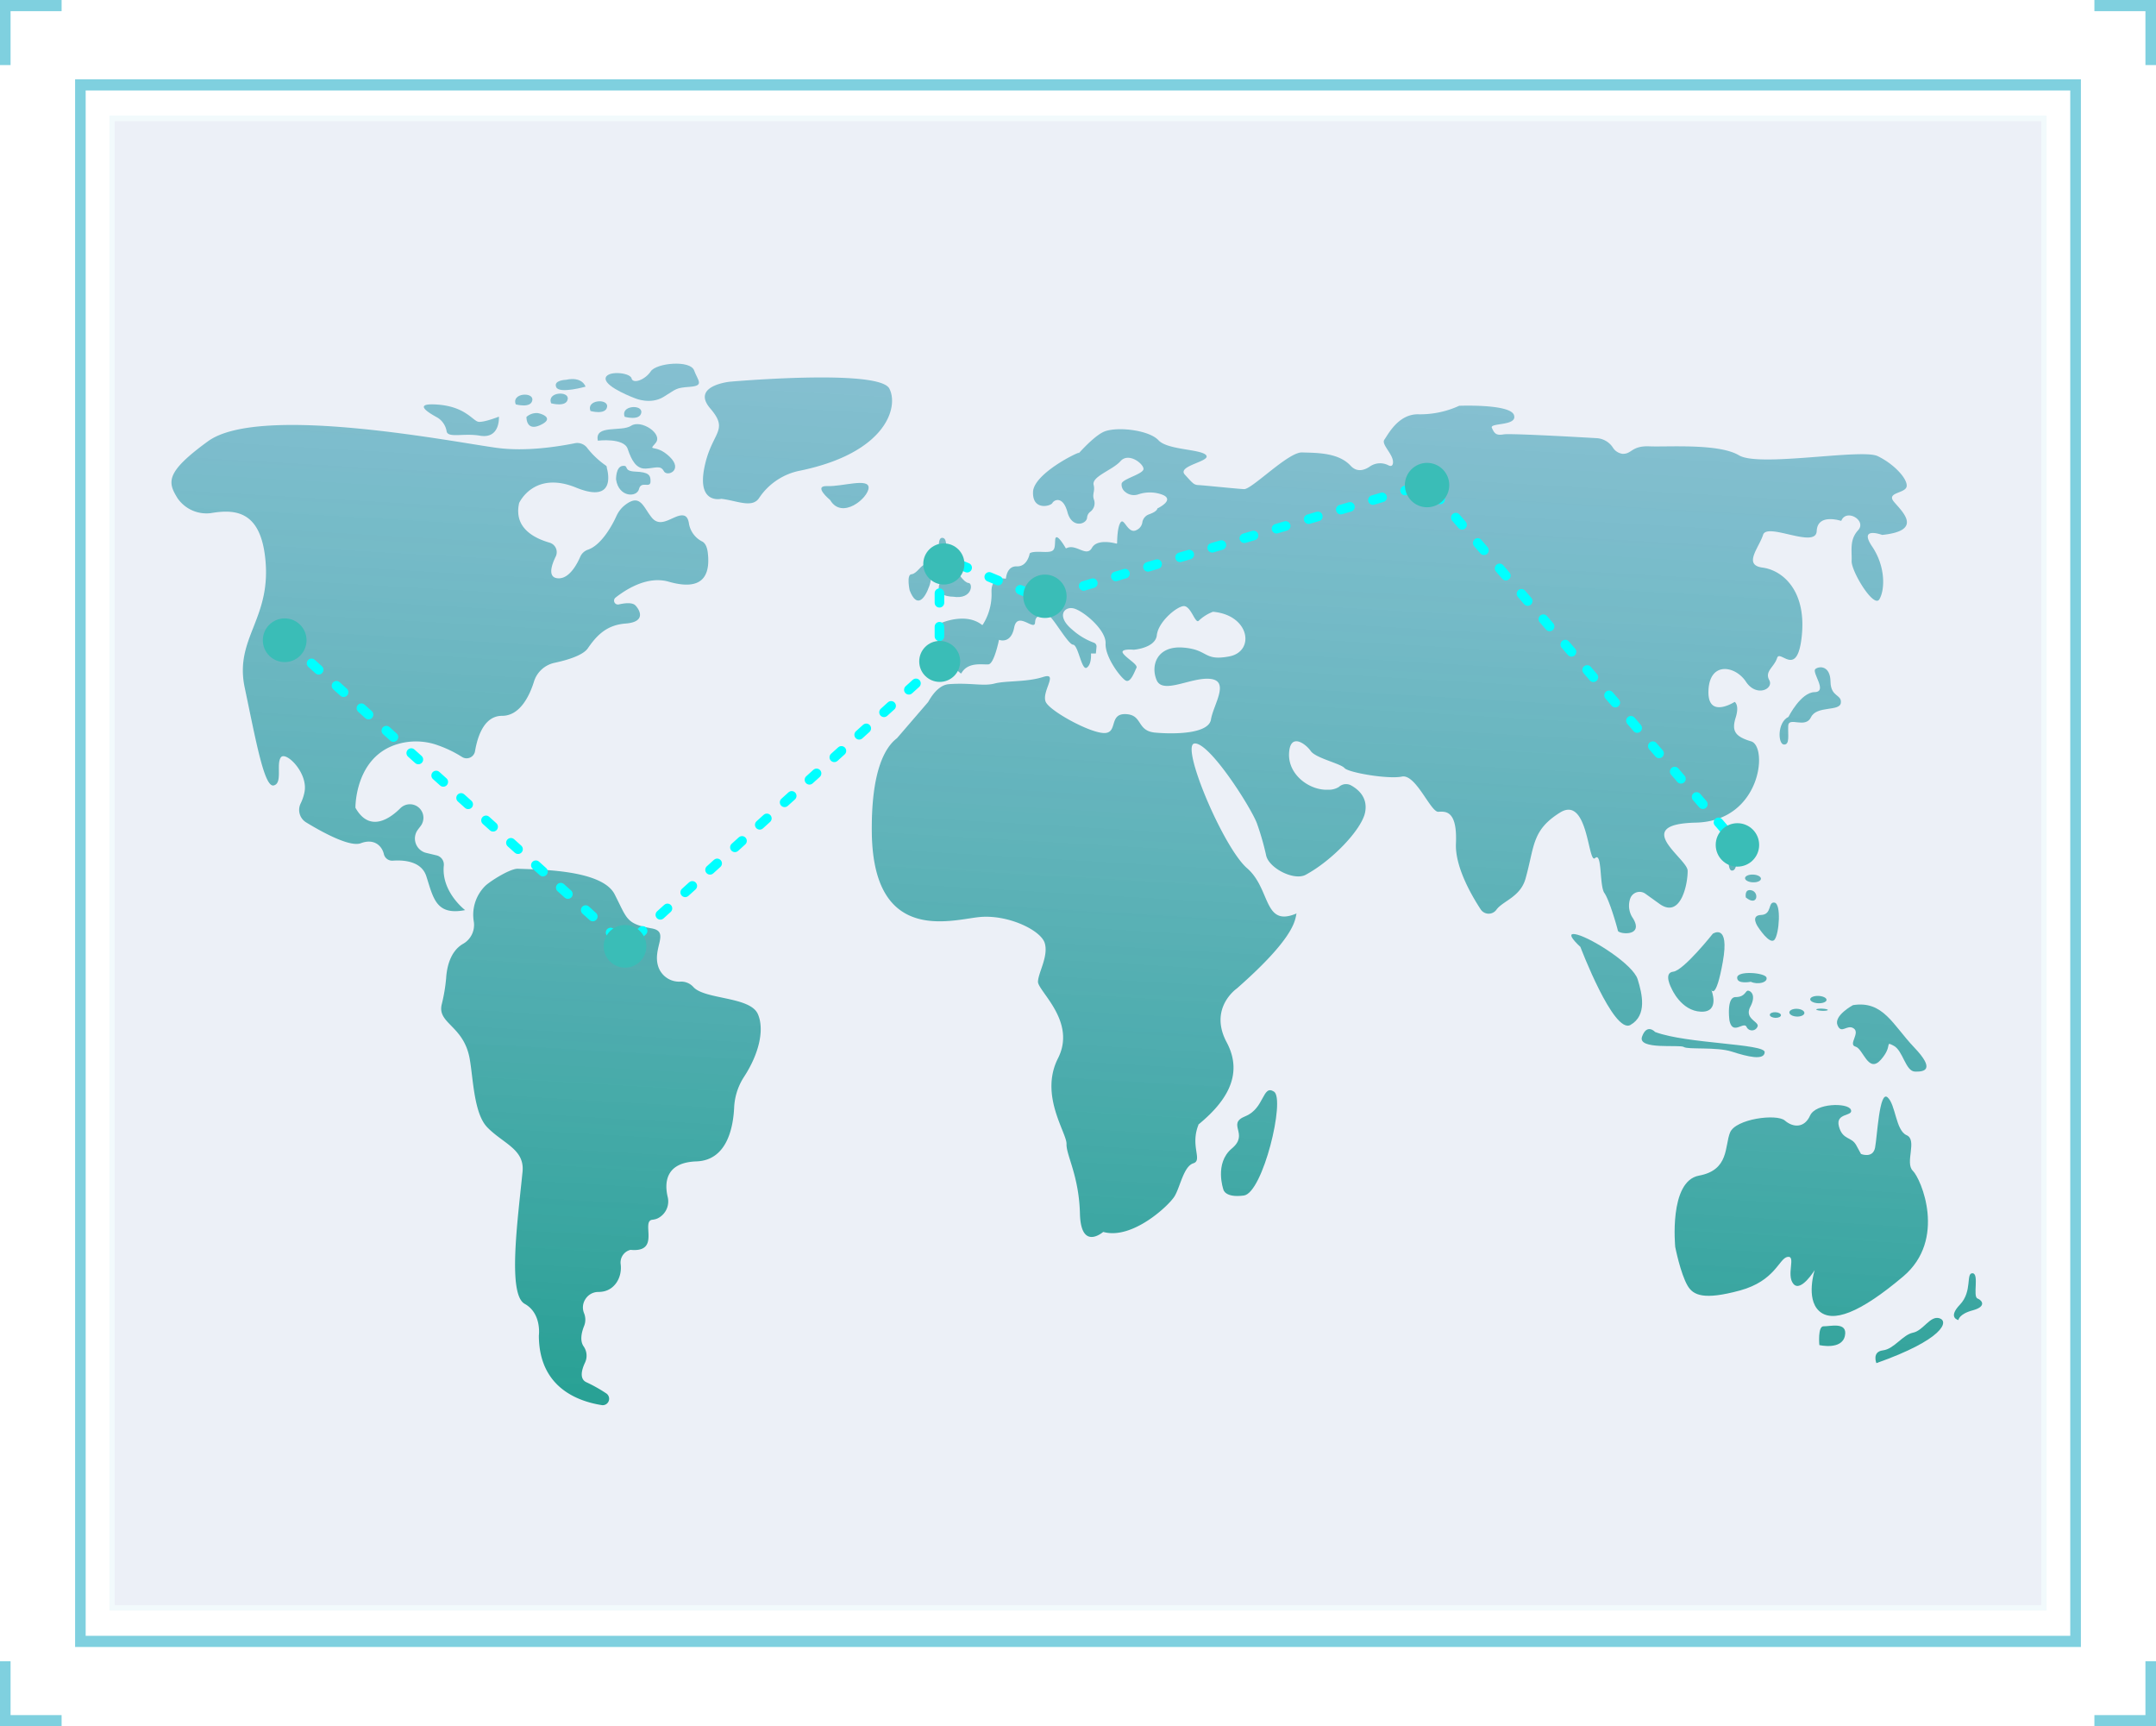 <svg xmlns="http://www.w3.org/2000/svg" xmlns:xlink="http://www.w3.org/1999/xlink" viewBox="0 0 506.13 405.17" ><defs><style>.cls-1{isolation:isolate;}.cls-2{fill:#7fd0df;}.cls-3{opacity:0.1;}.cls-3,.cls-5{mix-blend-mode:screen;}.cls-4{fill:#3b69b2;}.cls-6{fill:url(#linear-gradient);}.cls-7{fill:url(#linear-gradient-2);}.cls-8{fill:url(#linear-gradient-3);}.cls-9{fill:url(#linear-gradient-4);}.cls-10{fill:url(#linear-gradient-5);}.cls-11{fill:url(#linear-gradient-6);}.cls-12{fill:url(#linear-gradient-7);}.cls-13{fill:url(#linear-gradient-8);}.cls-14{fill:url(#linear-gradient-9);}.cls-15{fill:url(#linear-gradient-10);}.cls-16{fill:url(#linear-gradient-11);}.cls-17{fill:url(#linear-gradient-12);}.cls-18{fill:url(#linear-gradient-13);}.cls-19{fill:url(#linear-gradient-14);}.cls-20{fill:url(#linear-gradient-15);}.cls-21{fill:url(#linear-gradient-16);}.cls-22{fill:url(#linear-gradient-17);}.cls-23{fill:url(#linear-gradient-18);}.cls-24{fill:url(#linear-gradient-19);}.cls-25{fill:url(#linear-gradient-20);}.cls-26{fill:url(#linear-gradient-21);}.cls-27{fill:url(#linear-gradient-22);}.cls-28{fill:url(#linear-gradient-23);}.cls-29{fill:url(#linear-gradient-24);}.cls-30{fill:url(#linear-gradient-25);}.cls-31{fill:url(#linear-gradient-26);}.cls-32{fill:url(#linear-gradient-27);}.cls-33{fill:url(#linear-gradient-28);}.cls-34{fill:url(#linear-gradient-29);}.cls-35{fill:url(#linear-gradient-30);}.cls-36{fill:url(#linear-gradient-31);}.cls-37{fill:url(#linear-gradient-32);}.cls-38{fill:url(#linear-gradient-33);}.cls-39{fill:url(#linear-gradient-34);}.cls-40{fill:url(#linear-gradient-35);}.cls-41{fill:url(#linear-gradient-36);}.cls-42{fill:url(#linear-gradient-37);}.cls-43{fill:url(#linear-gradient-38);}.cls-44{fill:none;stroke:aqua;stroke-linecap:round;stroke-linejoin:round;stroke-width:2.25px;stroke-dasharray:2.25 5.62;}.cls-45{fill:#3abdb7;}</style><linearGradient id="linear-gradient" x1="86.44" y1="414.53" x2="115.26" y2="-85.16" gradientUnits="userSpaceOnUse"><stop offset="0" stop-color="#009379"/><stop offset="1" stop-color="#7ab2e0" stop-opacity="0.5"/></linearGradient><linearGradient id="linear-gradient-2" x1="130.82" y1="417.09" x2="159.65" y2="-82.6" xlink:href="#linear-gradient"/><linearGradient id="linear-gradient-3" x1="310.58" y1="427.46" x2="339.41" y2="-72.23" xlink:href="#linear-gradient"/><linearGradient id="linear-gradient-4" x1="284.1" y1="425.93" x2="312.93" y2="-73.76" xlink:href="#linear-gradient"/><linearGradient id="linear-gradient-5" x1="414.47" y1="433.45" x2="443.3" y2="-66.24" xlink:href="#linear-gradient"/><linearGradient id="linear-gradient-6" x1="423.14" y1="433.95" x2="451.97" y2="-65.74" xlink:href="#linear-gradient"/><linearGradient id="linear-gradient-7" x1="365.46" y1="430.63" x2="394.29" y2="-69.07" xlink:href="#linear-gradient"/><linearGradient id="linear-gradient-8" x1="386.34" y1="431.83" x2="415.17" y2="-67.86" xlink:href="#linear-gradient"/><linearGradient id="linear-gradient-9" x1="430.79" y1="434.4" x2="459.62" y2="-65.3" xlink:href="#linear-gradient"/><linearGradient id="linear-gradient-10" x1="441.27" y1="435" x2="470.09" y2="-64.69" xlink:href="#linear-gradient"/><linearGradient id="linear-gradient-11" x1="454.6" y1="435.77" x2="483.43" y2="-63.92" xlink:href="#linear-gradient"/><linearGradient id="linear-gradient-12" x1="389.06" y1="431.99" x2="417.89" y2="-67.71" xlink:href="#linear-gradient"/><linearGradient id="linear-gradient-13" x1="394.86" y1="432.32" x2="423.69" y2="-67.37" xlink:href="#linear-gradient"/><linearGradient id="linear-gradient-14" x1="402.29" y1="432.75" x2="431.12" y2="-66.94" xlink:href="#linear-gradient"/><linearGradient id="linear-gradient-15" x1="398.23" y1="432.52" x2="427.06" y2="-67.18" xlink:href="#linear-gradient"/><linearGradient id="linear-gradient-16" x1="398.06" y1="432.51" x2="426.89" y2="-67.19" xlink:href="#linear-gradient"/><linearGradient id="linear-gradient-17" x1="399.57" y1="432.6" x2="428.4" y2="-67.1" xlink:href="#linear-gradient"/><linearGradient id="linear-gradient-18" x1="405.53" y1="432.94" x2="434.36" y2="-66.76" gradientTransform="translate(636.97 -188.34) rotate(87.55)" xlink:href="#linear-gradient"/><linearGradient id="linear-gradient-19" x1="410.51" y1="433.23" x2="439.34" y2="-66.47" gradientTransform="translate(641.25 -193.88) rotate(87.55)" xlink:href="#linear-gradient"/><linearGradient id="linear-gradient-20" x1="415.36" y1="433.51" x2="444.19" y2="-66.19" gradientTransform="translate(643 -201.86) rotate(87.55)" xlink:href="#linear-gradient"/><linearGradient id="linear-gradient-21" x1="417.38" y1="433.62" x2="446.21" y2="-66.07" gradientTransform="translate(648.17 -200.41) rotate(87.56)" xlink:href="#linear-gradient"/><linearGradient id="linear-gradient-22" x1="398.44" y1="432.53" x2="427.27" y2="-67.16" gradientTransform="translate(599.91 -213.77) rotate(87.55)" xlink:href="#linear-gradient"/><linearGradient id="linear-gradient-23" x1="409.69" y1="433.18" x2="438.51" y2="-66.52" xlink:href="#linear-gradient"/><linearGradient id="linear-gradient-24" x1="207.78" y1="421.53" x2="236.61" y2="-78.16" xlink:href="#linear-gradient"/><linearGradient id="linear-gradient-25" x1="199.47" y1="421.05" x2="228.29" y2="-78.64" xlink:href="#linear-gradient"/><linearGradient id="linear-gradient-26" x1="205.84" y1="421.42" x2="234.67" y2="-78.28" xlink:href="#linear-gradient"/><linearGradient id="linear-gradient-27" x1="168.7" y1="419.28" x2="197.53" y2="-80.42" xlink:href="#linear-gradient"/><linearGradient id="linear-gradient-28" x1="180.74" y1="419.97" x2="209.57" y2="-79.72" xlink:href="#linear-gradient"/><linearGradient id="linear-gradient-29" x1="89.97" y1="414.73" x2="118.8" y2="-84.96" xlink:href="#linear-gradient"/><linearGradient id="linear-gradient-30" x1="131.09" y1="417.11" x2="159.92" y2="-82.59" xlink:href="#linear-gradient"/><linearGradient id="linear-gradient-31" x1="131.45" y1="417.13" x2="160.28" y2="-82.57" xlink:href="#linear-gradient"/><linearGradient id="linear-gradient-32" x1="134.22" y1="417.29" x2="163.05" y2="-82.41" xlink:href="#linear-gradient"/><linearGradient id="linear-gradient-33" x1="107.67" y1="415.75" x2="136.5" y2="-83.94" xlink:href="#linear-gradient"/><linearGradient id="linear-gradient-34" x1="115.17" y1="416.19" x2="143.99" y2="-83.51" xlink:href="#linear-gradient"/><linearGradient id="linear-gradient-35" x1="112.67" y1="416.04" x2="141.5" y2="-83.65" xlink:href="#linear-gradient"/><linearGradient id="linear-gradient-36" x1="130.07" y1="417.05" x2="158.9" y2="-82.65" xlink:href="#linear-gradient"/><linearGradient id="linear-gradient-37" x1="121.98" y1="416.58" x2="150.81" y2="-83.11" xlink:href="#linear-gradient"/><linearGradient id="linear-gradient-38" x1="104.4" y1="415.57" x2="133.23" y2="-84.13" xlink:href="#linear-gradient"/></defs><g class="cls-1"><g id="Layer_2" data-name="Layer 2"><g id="OBJECTS"><path class="cls-2" d="M488.5,386.56H17.63V18.62H488.5ZM20.11,383.94H486V21.23H20.11Z"/><g class="cls-3"><rect class="cls-4" x="26.31" y="27.78" width="453.51" height="349.62"/><path class="cls-2" d="M480.44,378H25.69V27.12H480.44ZM26.93,376.74H479.2V28.43H26.93Z"/></g><polygon class="cls-2" points="14.46 405.17 0 405.17 0 389.9 2.48 389.9 2.48 402.55 14.46 402.55 14.46 405.17"/><polygon class="cls-2" points="2.48 15.27 0 15.27 0 0 14.46 0 14.46 2.62 2.48 2.62 2.48 15.27"/><polygon class="cls-2" points="506.13 405.17 491.67 405.17 491.67 402.55 503.65 402.55 503.65 389.9 506.13 389.9 506.13 405.17"/><polygon class="cls-2" points="506.13 15.27 503.65 15.27 503.65 2.62 491.67 2.62 491.67 0 506.13 0 506.13 15.27"/><g id="element"><g id="chart_6" data-name="chart 6" class="cls-5"><g id="map"><path class="cls-6" d="M142.44,109.78a.49.49,0,0,0-.2-.5,20,20,0,0,1-4.34-4.08,2.91,2.91,0,0,0-3-1.16c-3.65.73-11.3,2-18.15,1.09-9.39-1.21-55.69-10.47-67.94-1.55-10.07,7.33-9.48,9.6-7.09,13.42a8.26,8.26,0,0,0,7.81,3.43c5.8-1,11.4-.38,12.68,10.09,1.8,14.65-7.24,19.06-4.77,30.83,2.69,12.8,4.62,23.48,6.8,23s.54-5,1.69-6.58,6.53,3.69,5.53,8.24a10.8,10.8,0,0,1-.88,2.57,3.43,3.43,0,0,0,1.32,4.46c4,2.44,10.3,5.82,12.81,4.87,3-1.14,4.9.48,5.4,2.53A2,2,0,0,0,92.27,202c2.54-.17,6.67.12,7.81,3.66,1.67,5.2,2.3,9.27,9.11,7.95,0,0-5.65-4.28-5-10.49a2.22,2.22,0,0,0-1.72-2.36l-2.38-.57a3.47,3.47,0,0,1-2-5.45l.69-.91a3.18,3.18,0,0,0-1.91-5h0a3.19,3.19,0,0,0-2.9.88c-2.19,2.19-7.11,5.95-10.53-.12,0,0-.18-12.12,10.09-15A15.16,15.16,0,0,1,103,175a27.41,27.41,0,0,1,5.44,2.65,2,2,0,0,0,3.08-1.38c.62-3.61,2.21-8.27,6.35-8.26s6.41-4.59,7.47-8a6.47,6.47,0,0,1,4.83-4.44c3-.64,6.66-1.74,7.81-3.39,2-2.88,4.28-5.48,8.88-5.83s3.56-2.89,2.34-4.22c-.69-.75-2.32-.63-3.92-.27a.91.91,0,0,1-.79-1.59c3-2.35,7.8-5.09,12.5-3.74,7.73,2.22,9.77-1.2,9.19-6.62-.17-1.63-.67-2.44-1.29-2.79a5.82,5.82,0,0,1-3.15-4.19c-.13-.95-.46-1.71-1.12-1.9-2.13-.63-5.27,3.28-7.58.49-2.06-2.49-2.69-5.78-6.29-3a6.79,6.79,0,0,0-2,2.51c-1,2.23-3.56,6.92-6.76,8a3,3,0,0,0-1.79,1.69c-.88,2-2.74,5.31-5.37,5-2.24-.26-1.41-3-.37-5.11a2.32,2.32,0,0,0-1.47-3.25c-3.44-1-8.46-3.37-7.12-9.3,0,0,3.43-7.68,13.38-3.61S142.44,109.78,142.44,109.78Z"/><path class="cls-7" d="M103.68,235.81a39.5,39.5,0,0,0,1.05-6.2c.17-2.71,1-6.25,3.83-8a5.11,5.11,0,0,0,2.66-5.35,9.56,9.56,0,0,1,2.72-8.36c1.3-1.21,5.88-4.06,7.62-4,4.85.21,19.74.16,22.73,6s2.66,6.91,8.69,8c4.43.78,0,4.69,1.61,9.14a5.17,5.17,0,0,0,5.06,3.36,3.84,3.84,0,0,1,3.14,1.28c2.71,2.95,13.27,2.19,15.11,6.31,1.56,3.49.43,9.17-3.3,14.85a14.45,14.45,0,0,0-2.26,7.22c-.25,4.84-1.78,12.29-8.87,12.53-7.53.26-7.42,5.38-6.74,8.29A4.42,4.42,0,0,1,154.3,286a4,4,0,0,1-1.13.28c-2.85.28,2.1,7.78-5.16,7.07a3.06,3.06,0,0,0-2.31,3.34c.4,3-1.3,6-4.24,6.46a6.07,6.07,0,0,1-1,.08,3.58,3.58,0,0,0-3.07,1.75,3.53,3.53,0,0,0-.3,3.19,4,4,0,0,1,.05,3c-.58,1.43-1.1,3.47-.12,4.85a3.81,3.81,0,0,1,.3,3.83c-.82,1.75-1.33,3.87.42,4.61a34.76,34.76,0,0,1,4.58,2.58,1.51,1.51,0,0,1-1,2.76c-6-.94-14.8-4.37-14.82-16.35,0,0,.71-5.19-3.33-7.43s-1.65-19.53-.5-31c.53-5.31-4.59-6.61-8.3-10.45-3.16-3.28-3.29-11.62-4.12-16.13C108.85,240.72,102.68,240.26,103.68,235.81Z"/><path id="_Clipping_Path_" data-name="&lt;Clipping Path&gt;" class="cls-8" d="M441.85,125.55h0c9.76-1,4.69-5.47,2.76-7.78s2.91-1.9,3-3.72-3.06-5.19-6.83-7-27.8,2.66-32.54-.18-16.72-1.93-21-2.11-4.13,1.85-6.35,1.75A3.13,3.13,0,0,1,378.6,105a4.89,4.89,0,0,0-3.77-2.16c-6.15-.36-20.41-1.14-21.84-.89-1.84.33-2.21-.3-2.77-1.54s6.09-.35,5.19-3-12.85-2.17-12.86-2.17a22.07,22.07,0,0,1-9.4,2c-4.85-.21-7.29,4.75-8.15,5.93s2.28,3.54,2,5.55c-.11.76-.59.75-1.15.45a4.21,4.21,0,0,0-4.32.36c-1.33.88-3,1.36-4.47-.22-2.9-3.16-8.17-3-11.4-3.12s-11.79,8.69-13.61,8.61-9.39-.89-10.6-.94-1.37-.35-3.3-2.46,6.17-3.08,5-4.55-9.06-1.2-11.18-3.51-9.17-3.23-12.46-2.15-9.36,8.79-9.88,9.45c0,0,3.73-4.4,3.69-4.38-.66,0-10.63,5-10.81,9.18-.19,4.44,4.1,3.41,4.54,2.62s2.5-1.71,3.55,2.18,4.53,2.82,4.6,1.21a1.87,1.87,0,0,1,.76-1.34,2.51,2.51,0,0,0,.88-2.76c-.53-1.42.29-2-.1-3.52-.52-2,4.4-3.46,6.31-5.6s5.44.64,5.39,1.85-5.09,2.35-5.14,3.49a2.15,2.15,0,0,0,.82,1.86,3.17,3.17,0,0,0,3.14.59,8.43,8.43,0,0,1,5-.11c4.2,1.19-.55,3.42-.55,3.42-.13.61-1.09,1.08-2,1.4a2.39,2.39,0,0,0-1.55,1.93,2.36,2.36,0,0,1-1.32,1.73c-2.07,1.13-2.91-3-3.77-1.78-.74,1-.82,4-.82,4.82a.16.16,0,0,1-.2.15c-.9-.24-4.56-1.06-5.71,1-1.3,2.34-3.73-1.08-6,.1l-.14,0c-.33-.58-2.41-4.08-2.5-1.85-.1,2.42-.12,2.83-3.15,2.7s-2.85.49-2.85.49-.53,3-3,2.91c-2.08-.09-2.47,2.12-2.54,2.76a.14.14,0,0,1-.17.13c-.69-.13-3.42-.39-3.22,3.33a13.27,13.27,0,0,1-2.09,7.52h-.15c-3.69-2.91-9.14-.65-9.75-.38l-.07.09a18.62,18.62,0,0,0,.18,9.59l.1.07a7.57,7.57,0,0,1,4.46,1.94.15.15,0,0,0,.26,0c1.56-2.72,5-1.92,6.34-2.05s2.47-5.76,2.47-5.76,2.79,1.13,3.56-2.88,4.81,1,4.91-1.21,2.08-1.33,2.91-1.7,4.77,6.88,6,6.93,2,6.16,3.21,5.4,1-3.33,1-3.33l1.15,0,.15-1.54a.93.93,0,0,0-.63-1,15.68,15.68,0,0,1-5-3c-3.87-3.17-2-5.55.22-5.05s7.68,5,7.54,8.22,3.5,8,4.69,8.7,2.12-2.14,2.55-2.93-2.14-2.12-3.09-3.37,2.46-.91,2.47-.91,5.08-.39,5.41-3.41,4.33-6.49,6.16-6.82,2.85,4.35,3.7,3.4a9.92,9.92,0,0,1,3.31-2.08h.05c8.64.79,9.88,9.33,3.77,10.48s-4.79-1.62-10.84-2.08-7.67,4.13-6.2,7.63,8.34-.86,12.76-.26.55,6.1,0,9.51-8.65,3.48-13.09,3.08-2.86-4.17-6.9-4.34-1.81,4.38-5,4.44-12.14-4.77-13.66-7.06,3.15-7.35-.75-6.1-8.74.84-11.4,1.54-5.66-.24-10.73.15c-2,.16-3.65,2-4.86,4.18l-7.32,8.5c-2.9,2.2-6.07,7.86-5.91,22.17C205,221.49,223,216,229.74,215.26s14.65,3.05,15.53,6.13-1.51,6.82-1.6,9,9.12,9.3,4.7,18,2.09,17.5,2,20.12,2.92,7.41,3.15,16.33c.21,8.45,4.94,4.73,5.44,4.32l.1,0c6.79,1.85,15.39-6.24,16.69-8.41s2.12-7,4.38-7.71-.78-4,1.2-9l0-.1c5.85-4.8,10.94-11.25,6.64-19.3S290.36,232,290.36,232c13.59-11.94,13.64-15.95,14-17.6,0-.11.1,0,0,0-7.81,3.33-6-5.78-11.61-10.63s-15.76-29-12.31-29.27,12.94,14.52,14.59,18.64a62.07,62.07,0,0,1,2.21,7.67c.7,3,6.61,6,9.31,4.49,6.22-3.37,13-10.52,13.89-14.52.73-3.44-1.39-5.42-3.34-6.48a2.47,2.47,0,0,0-2.79.4,4.44,4.44,0,0,1-2.55.65c-4.26.22-9.37-3.44-9.15-8.49s3.94-2.26,5.09-.59,7,2.93,7.93,4,10.21,2.66,13.48,2,6.73,8.38,8.55,8.26,4.46-.21,4.13,7.46c-.23,5.33,3.49,11.9,5.79,15.42a2.24,2.24,0,0,0,3.71.11c1.49-2.07,5.6-2.95,6.83-7.28,2.15-7.6,1.42-11.34,8.08-15.51s6.56,12.22,8.25,10.67,1,6.51,2.18,8.18,3,8,3.17,8.85,6.21,1.48,3.56-2.88a5.15,5.15,0,0,1-.61-4.78,2.33,2.33,0,0,1,3.52-1l3.3,2.37c5.11,3.66,6.69-5,6.61-7.81s-13.5-10.9,1.9-11.25,17-17.9,13-19.08-4.54-2.62-3.61-5.62c.81-2.59,0-3.43-.19-3.61h-.11c-.63.39-6.38,3.76-6.1-2.73.29-6.87,6.32-5.8,8.79-2.05s6.61,1.7,5.48-.37,1.14-3,1.84-5.18S422,159.52,423,149s-4.61-15.17-9.24-15.78-.81-4.69.13-7.69,12.41,3.36,12.59-.88c.17-4,5-2.61,5.7-2.41l.1-.06c1.2-2.85,6,0,3.92,2.27s-1.42,4.8-1.52,7.22,5.19,11.15,6.5,9,1.54-7.63-1.7-12.42S441.85,125.55,441.85,125.55Z"/><path class="cls-9" d="M287.19,279.18s-2.17-6.16,2-9.63-1.37-5.73,3.16-7.56,4-7.52,6.72-5.78S296.47,280,292,280.6,287.19,279.18,287.19,279.18Z"/><path class="cls-10" d="M393.27,292.69s-1.57-15.45,5.57-16.76,6-6.95,7.3-10.13S417.07,261.33,419,263s4.58,1.81,5.92-1.16,8.83-3.06,9.57-1.41-3.67.65-2.8,3.93,2.94,2.35,4.06,4.42l1.13,2.07s2.79,1.13,3.3-1.48,1-13.52,2.93-11.82,1.89,7.77,4.48,8.89-.48,6.46,1.46,8.36,8,16.13-2.27,24.8-16.66,11-19.78,8.06-1-9.56-1-9.56-3.26,5.33-5,3.23.69-6.65-1.35-6.33-2.85,5.63-11.24,7.9-10.91,1.15-12.25-1.15C394.49,298.88,393.27,292.69,393.27,292.69Z"/><path class="cls-11" d="M427.1,315.7s-.42-4.47,1-4.41,5.72-1.17,5,2.24S427.1,315.7,427.1,315.7Z"/><path class="cls-12" d="M371,222.24s-4.29-3.83-.69-2.86,13.07,7,14.14,10.47,2.26,8.45-1.69,10.71S371,222.24,371,222.24Z"/><path class="cls-13" d="M392.43,232.06s-2.07-3.73.37-4,9.29-8.91,9.29-8.91,4-2.66,2.35,6.58-2.71,6.56-2.71,6.56,2.2,5.36-2.45,5.16S392.43,232.06,392.43,232.06Z"/><path class="cls-14" d="M435,235.91s-4.56,2.44-3.64,4.7,2.24-.31,3.81.77-1.38,3.79.42,4.27,3,6.4,5.94,3.09.8-4.42,3-3.31,2.78,6,5,6.08,4.87-.4-.16-5.67S442.11,234.79,435,235.91Z"/><path class="cls-15" d="M440.49,319.94s-1.1-2.68,1.54-3,4.61-3.65,7.06-4.15,4-4.08,6.22-3.38S456.32,314.34,440.49,319.94Z"/><path class="cls-16" d="M459.75,309.83s-2.61-.52.36-3.63,1.33-7.43,2.95-7.36,0,5.46,1.16,5.92,2.14,1.91-1.13,2.79S459.75,309.83,459.75,309.83Z"/><path class="cls-17" d="M388.56,242.22s-1.93-2.11-3.08,1.08,8.83,1.79,9.81,2.44,7.69-.08,11.29,1.09,7.6,2.15,7.69.13S395.93,245,388.56,242.22Z"/><path class="cls-18" d="M408.7,196.67a1.83,1.83,0,0,0-2.67,1.41c-.29,2.45-.55,6.21.54,6.25,1.62.07.59-4.23,3-4.12C411.45,200.29,410.9,197.86,408.7,196.67Z"/><path class="cls-19" d="M412.69,217.55s-1.91-2.71.73-2.8,1.55-3.17,3.16-2.9,1.1,7.33,0,8.7S412.69,217.55,412.69,217.55Z"/><path class="cls-20" d="M409.84,210.64s-.41-2.14,1.39-1.66S412.58,212.89,409.84,210.64Z"/><path class="cls-21" d="M406,239.52s-.78-5.5,1.45-5.5,2.29-1.52,2.9-1.5,2,1,.55,3.77,1.88,3.42,1.73,4.53A1.4,1.4,0,0,1,410,241C409.31,239.67,406.74,243.1,406,239.52Z"/><path class="cls-22" d="M411,230.43s-3.27.67-3.19-1,6.53-1.14,6.88,0S412.71,231.21,411,230.43Z"/><ellipse class="cls-23" cx="416.76" cy="238.21" rx="0.66" ry="1.31" transform="translate(160.97 644.43) rotate(-87.55)"/><ellipse class="cls-24" cx="421.8" cy="237.67" rx="0.91" ry="1.77" transform="translate(166.34 648.94) rotate(-87.55)"/><ellipse class="cls-25" cx="426.84" cy="234.6" rx="0.86" ry="1.92" transform="translate(174.24 651.03) rotate(-87.55)"/><ellipse class="cls-26" cx="428.66" cy="238.01" rx="0.25" ry="1.36" transform="matrix(0.04, -1, 1, 0.04, 172.58, 656.13)"/><ellipse class="cls-27" cx="411.5" cy="206.16" rx="0.91" ry="1.87" transform="translate(187.96 608.49) rotate(-87.55)"/><path class="cls-28" d="M419.85,168.26s2.88-5.75,6.12-5.81-.81-4.69.23-5.45,3.47-.66,3.52,3,2.71,2.95,2.42,5-5.69.57-7,3.34-5.25-.22-5.35,2,.42,4.47-1,4.41S417.17,169.57,419.85,168.26Z"/><path class="cls-29" d="M223.73,140.05s-4.46.08-3.1-3.24c0,0,3.68-.79,4.16-2.52,0,0,1.51,2.49,2.59,2.54S228.29,140.78,223.73,140.05Z"/><path class="cls-30" d="M213.54,138.54s-.79-3.68.43-3.76,2.39-2.33,3.06-2.16,2.22,1.85,1.14,4.91S215.23,142.92,213.54,138.54Z"/><path class="cls-31" d="M220.63,130.4s-.83-4.35.65-4.16.24,3.79,1.84,4.19,1.66,3.85,1.66,3.85-.69,1.86-1.59.94A10.11,10.11,0,0,1,220.63,130.4Z"/><path class="cls-32" d="M169.33,117.08s-5.67,1.35-4-7.21,6-8.65,1.41-14,4.59-6.28,4.59-6.28,34.95-3.09,37.44,1.6c2.25,4.24-.61,15.07-20.91,19.27a15,15,0,0,0-9.6,6.34C176.65,119.39,173.09,117.51,169.33,117.08Z"/><path class="cls-33" d="M194.88,117.36s-4.17-3.42-.67-3.27,9.8-2,9.7.41S197.65,122.07,194.88,117.36Z"/><path class="cls-34" d="M104.85,101.26A4.66,4.66,0,0,0,102.67,98c-2.54-1.37-5.34-3.29-.61-3.08,7.27.31,8.94,4,10.35,4.09s4.71-1.22,4.71-1.22.38,5.28-4.44,4.47C108.86,101.6,105.21,102.87,104.85,101.26Z"/><path class="cls-35" d="M144.62,112.52s-.07-3,1.55-3.17-.05,1.21,3,1.34,3.61.76,3.54,2.38-2.21-.3-2.7,1.71S145.25,116.79,144.62,112.52Z"/><path class="cls-36" d="M140.35,103.43s6.1-.75,7,1.92,2,4.74,4.25,4.63,3.48-.86,4.23.59,4.66-.21,1.36-3.38-5.22-1-3.31-3.18-3.4-5.61-5.7-4.09S139.51,99.55,140.35,103.43Z"/><path class="cls-37" d="M149.08,93.48s3.58,1.57,6.69-.32,2.72-2.11,6.17-2.37,1.92-1.4,1-3.87-8.87-1.73-10.17.24-4.18,3.06-4.52,1.63-6.19-1.88-6.08.15S149.08,93.48,149.08,93.48Z"/><path class="cls-38" d="M123.59,97.86a3.54,3.54,0,0,1,2.67-.9c1.41.26,3.79,1.38.49,2.85S123.59,97.86,123.59,97.86Z"/><path class="cls-39" d="M132.87,89.14s-3,.07-2.3,1.72,6.89-.11,6.89-.11S136.75,88.3,132.87,89.14Z"/><path class="cls-40" d="M129.39,94.66s3.6,1,3.89-1S128.29,92,129.39,94.66Z"/><path class="cls-41" d="M146.66,97.83s3.6,1,3.89-1S145.56,95.15,146.66,97.83Z"/><path class="cls-42" d="M138.63,96.47s3.6,1,3.89-1S137.53,93.8,138.63,96.47Z"/><path class="cls-43" d="M121.08,94.91s3.6,1,3.89-1S120,92.24,121.08,94.91Z"/></g></g><polyline class="cls-44" points="67.29 150.43 146.9 222.07 220.54 155.4 220.54 130.53 244.42 140.48 334.97 113.61 409.6 200.18"/><circle class="cls-45" cx="407.87" cy="198.31" r="5.1"/><circle class="cls-45" cx="335.01" cy="113.85" r="5.21"/><circle class="cls-45" cx="220.6" cy="155.24" r="4.81"/><circle class="cls-45" cx="245.3" cy="139.95" r="5.09"/><circle class="cls-45" cx="146.73" cy="222.11" r="5.01"/><circle class="cls-45" cx="66.83" cy="150.27" r="5.13"/><circle class="cls-45" cx="221.57" cy="132.37" r="4.83"/></g></g></g></g></svg>